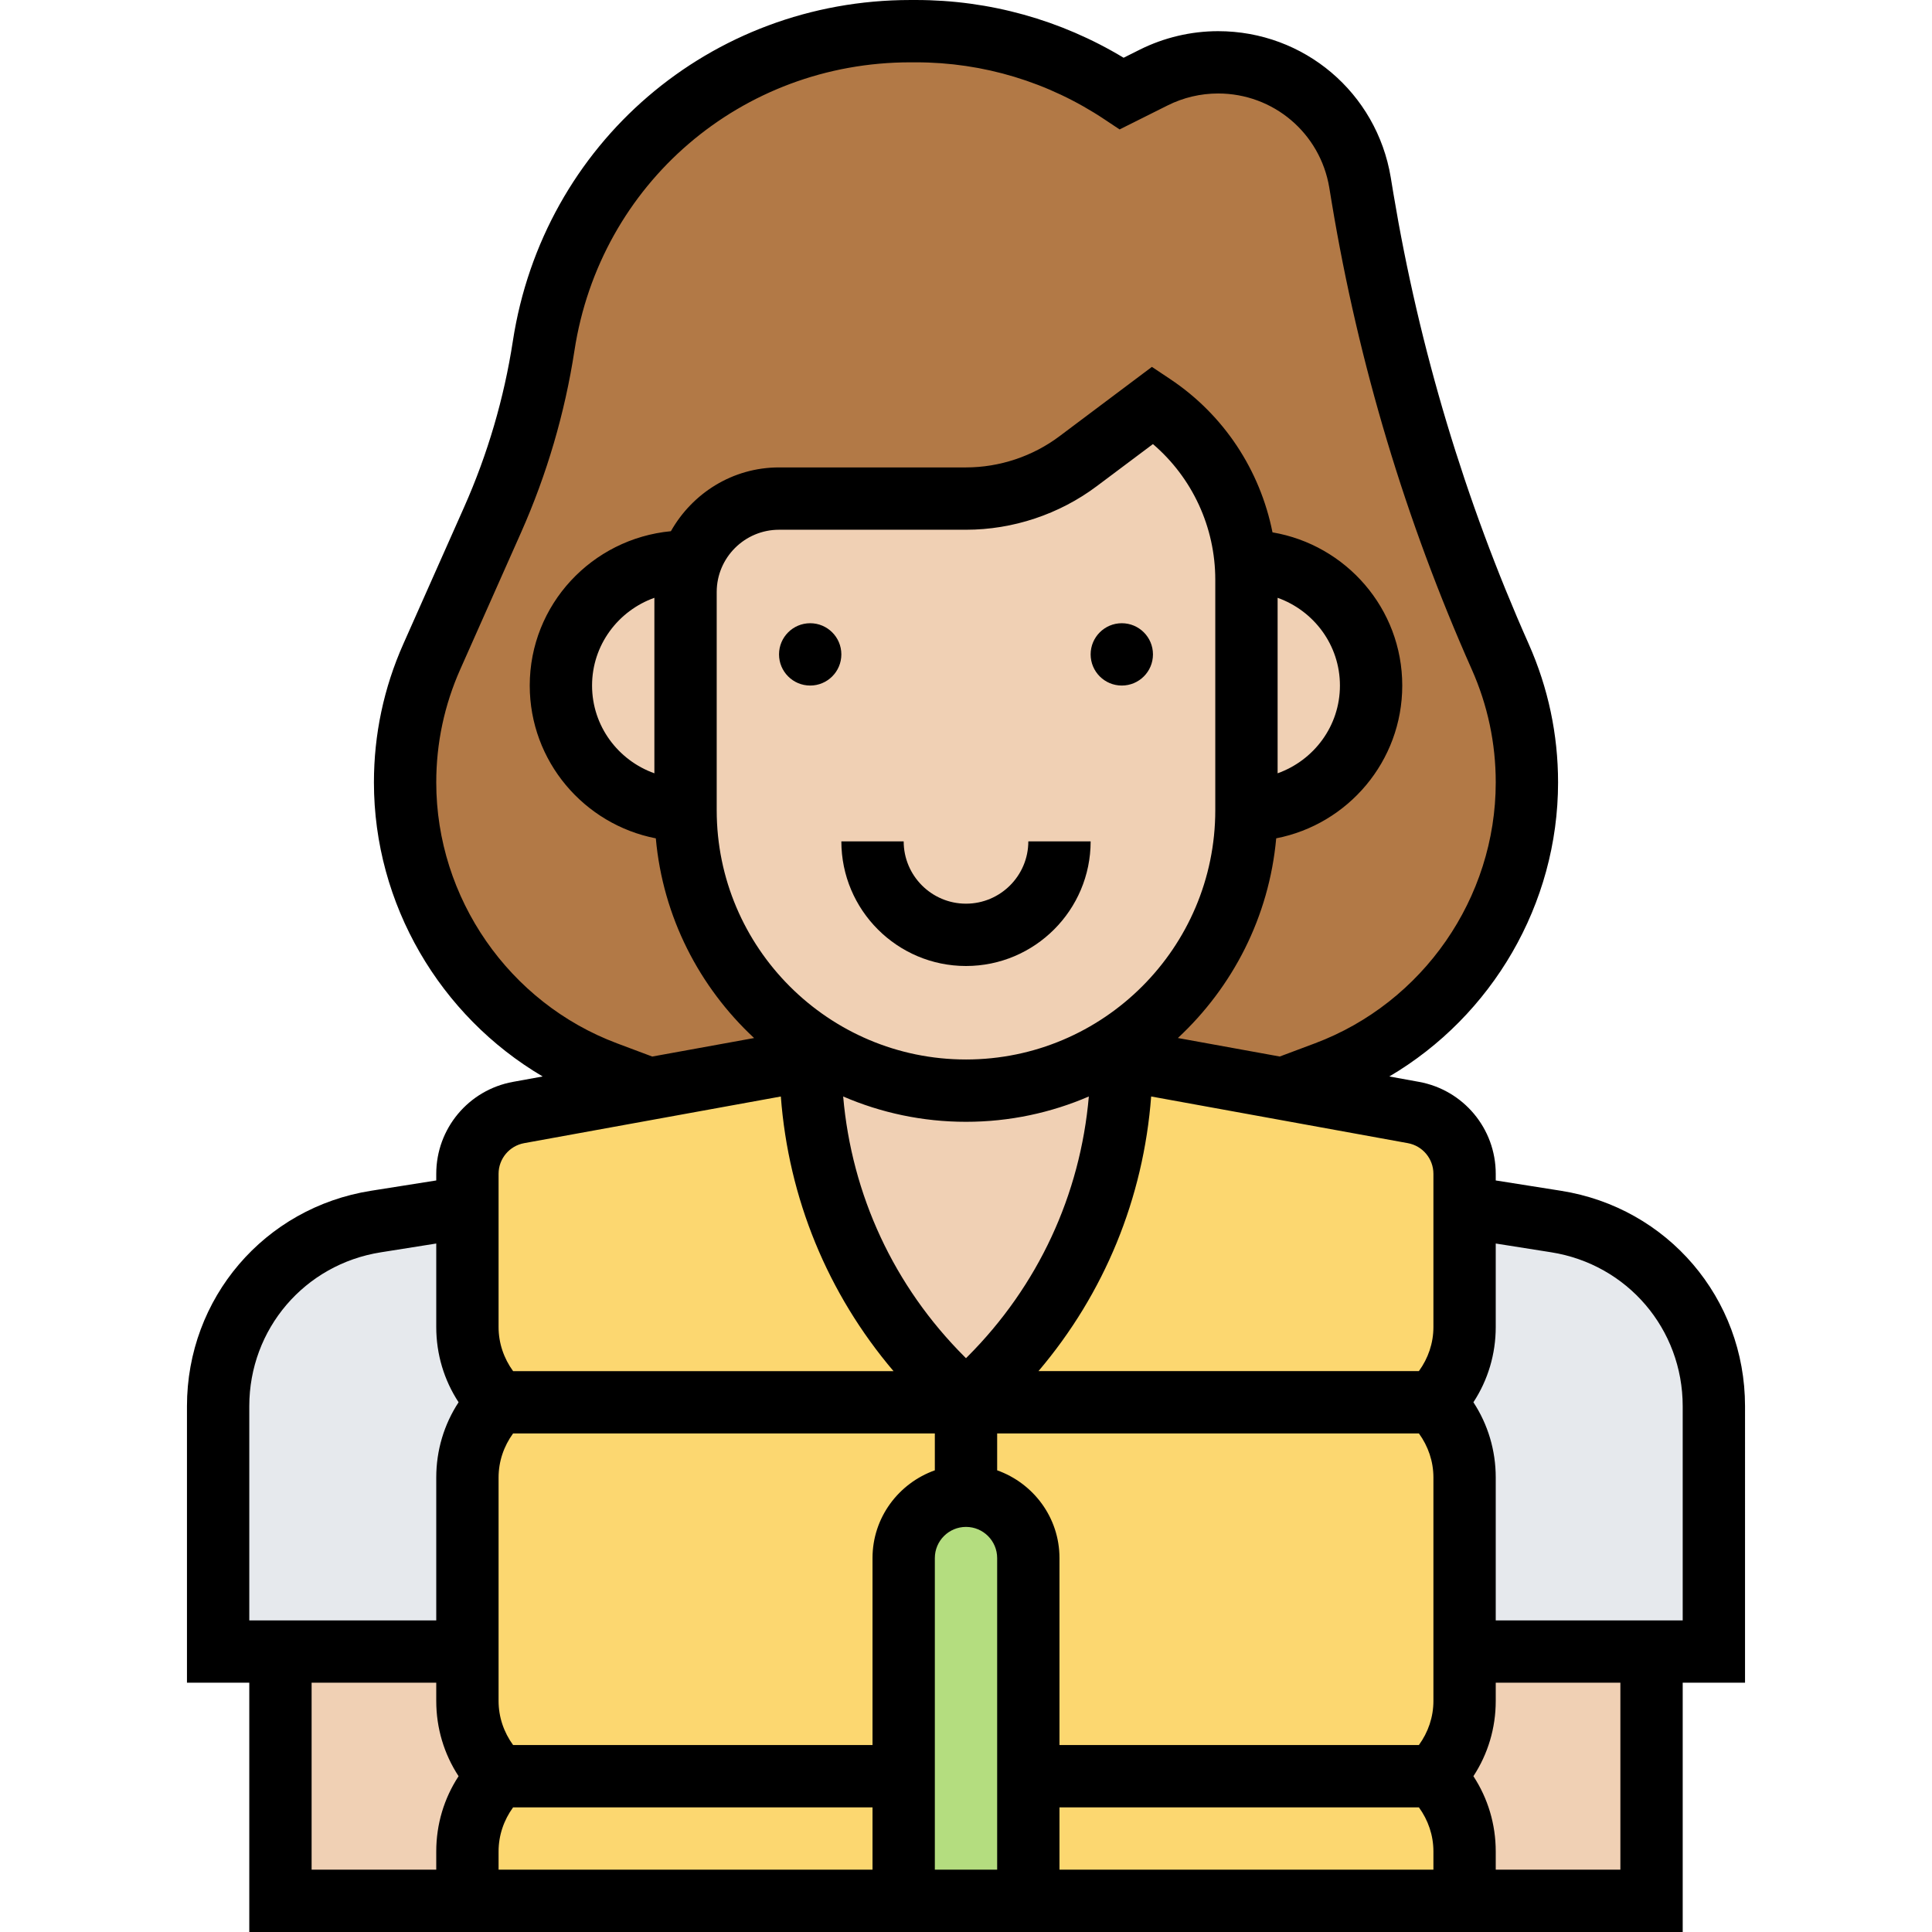 <svg height="496pt" viewBox="-48 0 496 496" width="496pt" xmlns="http://www.w3.org/2000/svg"><path d="m392 361.039v62.961h-64v-44.719c0-7.203-2.879-14.16-8-19.281 5.121-5.121 8-12.078 8-19.281v-30.797l23.52 3.68c23.281 3.68 40.48 23.758 40.48 47.438zm0 0" fill="#e6e9ed"/><path d="m72 340.719c0 7.203 2.879 14.16 8 19.281-5.121 5.121-8 12.078-8 19.281v44.719h-64v-62.961c0-23.68 17.199-43.758 40.48-47.438l23.52-3.68zm0 0" fill="#e6e9ed"/><g fill="#fcd770"><path d="m328 475.281v12.719h-112v-32h104c5.121 5.121 8 12.078 8 19.281zm0 0"/><path d="m328 424v12.719c0 7.203-2.879 14.16-8 19.281h-104v-56c0-4.398-1.762-8.398-4.719-11.281-2.883-2.957-6.883-4.719-11.281-4.719v-24h120c5.121 5.121 8 12.078 8 19.281zm0 0"/><path d="m281.359 279.52 33.52 6.082c7.602 1.359 13.121 8 13.121 15.758v39.359c0 7.203-2.879 14.16-8 19.281h-120l6.078-6.078c21.684-21.684 33.922-51.203 33.922-81.922zm0 0"/><path d="m184 456v32h-112v-12.719c0-7.203 2.879-14.16 8-19.281zm0 0"/><path d="m193.922 353.922 6.078 6.078h-120c-5.121-5.121-8-12.078-8-19.281v-39.359c0-7.758 5.52-14.398 13.121-15.758l33.52-6.082 41.359-7.52c0 30.719 12.238 60.238 33.922 81.922zm0 0"/><path d="m200 360v24c-8.801 0-16 7.199-16 16v56h-104c-5.121-5.121-8-12.078-8-19.281v-57.438c0-7.203 2.879-14.16 8-19.281zm0 0"/></g><path d="m216 456v32h-32v-88c0-8.801 7.199-16 16-16 4.398 0 8.398 1.762 11.281 4.719 2.957 2.883 4.719 6.883 4.719 11.281zm0 0" fill="#b4dd7f"/><path d="m376 424v64h-48v-12.719c0-7.203-2.879-14.16-8-19.281 5.121-5.121 8-12.078 8-19.281v-12.719zm0 0" fill="#f0d0b4"/><path d="m72 436.719c0 7.203 2.879 14.16 8 19.281-5.121 5.121-8 12.078-8 19.281v12.719h-48v-64h48zm0 0" fill="#f0d0b4"/><path d="m238.078 269.039c20.402-12.641 33.922-35.277 33.922-61.039 17.68 0 32-14.32 32-32s-14.32-32-32-32h-.238c-.641-7.281-2.723-14.238-6.16-20.559-4.16-7.762-10.082-14.48-17.602-19.441l-19.199 14.398c-8.32 6.242-18.402 9.602-28.801 9.602h-48c-10.641 0-19.602 6.879-22.719 16.48l-1.281-.48c-17.68 0-32 14.32-32 32s14.32 32 32 32c0 19.84 8.078 37.922 21.121 50.879 3.84 3.84 8.16 7.281 12.801 10.16l-1.922 2.961-41.359 7.52-11.039-4.16c-15.523-5.84-28.402-16.16-37.441-29.199-9.039-13.039-14.16-28.719-14.16-45.281 0-11.117 2.32-22.16 6.879-32.32l15.602-35.117c6.32-14.242 10.719-29.281 13.121-44.641 7.117-46.48 47.117-80.801 94.16-80.801h1.359c18.879 0 37.199 5.602 52.879 16l8.238-4.078c5.121-2.562 10.723-3.922 16.48-3.922 18.082 0 33.441 13.039 36.402 30.879l.719 4.082c6.719 40.559 18.641 80.078 35.281 117.598 4.559 10.16 6.879 21.203 6.879 32.32 0 33.121-20.559 62.801-51.602 74.48l-11.039 4.16-41.359-7.52zm0 0" fill="#b27946"/><path d="m238.078 269.039 1.922 2.961c0 30.719-12.238 60.238-33.922 81.922l-6.078 6.078-6.078-6.078c-21.684-21.684-33.922-51.203-33.922-81.922l1.922-2.961c11.039 6.961 24.156 10.961 38.078 10.961s27.039-4 38.078-10.961zm0 0" fill="#f0d0b4"/><path d="m272 144c17.68 0 32 14.32 32 32s-14.32 32-32 32v-59.121c0-1.68-.078-3.277-.238-4.879zm0 0" fill="#f0d0b4"/><path d="m272 148.879v59.121c0 25.762-13.52 48.398-33.922 61.039-11.039 6.961-24.156 10.961-38.078 10.961s-27.039-4-38.078-10.961c-4.641-2.879-8.961-6.32-12.801-10.16-13.043-12.957-21.121-31.039-21.121-50.879 0-20.16 0-40.801 0-56 0-2.641.398-5.199 1.281-7.52 3.117-9.602 12.078-16.48 22.719-16.48h48c10.398 0 20.48-3.359 28.801-9.602l19.199-14.398c7.52 4.961 13.441 11.68 17.602 19.441 3.438 6.32 5.52 13.277 6.16 20.559.16 1.602.238 3.199.238 4.879zm0 0" fill="#f0d0b4"/><path d="m128 152v56c-17.68 0-32-14.32-32-32s14.32-32 32-32l1.281.48c-.883 2.32-1.281 4.879-1.281 7.52zm0 0" fill="#f0d0b4"/><path d="m248 168c0 4.418-3.582 8-8 8s-8-3.582-8-8 3.582-8 8-8 8 3.582 8 8zm0 0"/><path d="m168 168c0 4.418-3.582 8-8 8s-8-3.582-8-8 3.582-8 8-8 8 3.582 8 8zm0 0"/><path d="m200 232c-8.824 0-16-7.176-16-16h-16c0 17.648 14.352 32 32 32s32-14.352 32-32h-16c0 8.824-7.176 16-16 16zm0 0"/><path d="m400 361.016c0-27.727-19.871-50.984-47.266-55.312l-16.734-2.648v-1.703c0-11.609-8.289-21.535-19.711-23.609l-7.609-1.383c26.375-15.527 43.32-44.246 43.32-75.48 0-12.328-2.535-24.285-7.535-35.551-16.41-36.895-28.098-75.832-34.746-115.703l-.672-4.074c-3.621-21.758-22.262-37.551-44.328-37.551-6.934 0-13.887 1.641-20.094 4.742l-4.16 2.082c-16.098-9.711-34.434-14.824-53.305-14.824h-1.434c-51.344 0-94.262 36.832-102.062 87.566-2.258 14.691-6.473 29.035-12.512 42.633l-15.609 35.129c-5.008 11.266-7.543 23.223-7.543 35.551 0 31.234 16.945 59.953 43.32 75.48l-7.609 1.383c-11.422 2.074-19.711 12-19.711 23.609v1.703l-16.734 2.648c-27.395 4.328-47.266 27.586-47.266 55.312v70.984h16v64h368v-64h16zm-200-89.016c-35.289 0-64-28.703-64-63.992v-56.016c0-8.824 7.176-15.992 16-15.992h48c12.047 0 23.977-3.977 33.594-11.199l14.398-10.793c10.113 8.656 16.008 21.32 16.008 34.832v59.16c0 35.289-28.711 64-64 64zm0 16c11.199 0 21.855-2.328 31.535-6.504-2.184 25.223-13.016 48.664-31.129 66.785l-.406.406-.406-.406c-18.121-18.121-28.945-41.562-31.129-66.785 9.68 4.176 20.336 6.504 31.535 6.504zm116.273 80c2.383 3.281 3.727 7.184 3.727 11.312v57.375c0 4.129-1.344 8.031-3.727 11.312h-92.273v-48c0-10.414-6.711-19.215-16-22.527v-9.473zm-116.273 24c4.414 0 8 3.586 8 8v80h-16v-80c0-4.414 3.586-8 8-8zm24 72h92.273c2.383 3.281 3.727 7.184 3.727 11.312v4.688h-96zm96-162.648v39.336c0 4.129-1.344 8.031-3.727 11.312h-97.664c16.934-19.938 26.957-44.391 28.926-70.504l65.898 11.984c3.797.688 6.566 4.008 6.566 7.871zm-209.586-33.496c-27.758-10.398-46.414-37.328-46.414-66.977 0-10.078 2.07-19.848 6.168-29.055l15.609-35.129c6.613-14.895 11.23-30.605 13.703-46.695 6.582-42.871 42.855-74 86.246-74h1.434c17.281 0 34.023 5.07 48.406 14.656l3.867 2.574 12.352-6.176c3.992-2 8.461-3.055 12.934-3.055 14.203 0 26.211 10.168 28.547 24.168l.672 4.07c6.863 41.219 18.941 81.457 35.895 119.586 4.098 9.207 6.168 18.984 6.168 29.055 0 29.648-18.656 56.562-46.426 66.977l-9.023 3.383-26.152-4.75c14.051-13.074 23.418-31.074 25.242-51.266 18.406-3.574 32.359-19.781 32.359-39.223 0-19.77-14.449-36.121-33.312-39.328-3.184-15.93-12.441-30.129-26.246-39.336l-4.715-3.145-23.734 17.809c-6.863 5.16-15.391 8-23.992 8h-48c-11.953 0-22.266 6.656-27.762 16.375-20.27 1.93-36.238 18.855-36.238 39.625 0 19.441 13.953 35.648 32.367 39.23 1.816 20.195 11.184 38.195 25.234 51.266l-26.152 4.75zm169.586-114.383c9.289 3.312 16 12.113 16 22.527s-6.711 19.215-16 22.527zm-160 45.055c-9.289-3.312-16-12.113-16-22.527s6.711-19.215 16-22.527zm-40 102.824c0-3.863 2.77-7.176 6.566-7.871l65.898-11.977c1.969 26.113 11.992 50.559 28.926 70.504h-97.664c-2.383-3.289-3.727-7.191-3.727-11.32zm0 77.961c0-4.129 1.344-8.031 3.727-11.312h108.273v9.473c-9.289 3.312-16 12.113-16 22.527v48h-92.273c-2.383-3.281-3.727-7.184-3.727-11.312zm3.727 84.688h92.273v16h-96v-4.688c0-4.129 1.344-8.031 3.727-11.312zm-67.727-102.984c0-19.809 14.199-36.422 33.77-39.512l14.23-2.258v21.441c0 6.961 2 13.617 5.734 19.312-3.734 5.695-5.734 12.352-5.734 19.312v36.688h-48zm16 70.984h32v4.688c0 6.961 2 13.617 5.734 19.312-3.734 5.695-5.734 12.352-5.734 19.312v4.688h-32zm336 48h-32v-4.688c0-6.961-2-13.617-5.734-19.312 3.734-5.695 5.734-12.352 5.734-19.312v-4.688h32zm16-64h-48v-36.688c0-6.961-2-13.617-5.734-19.312 3.734-5.695 5.734-12.352 5.734-19.312v-21.441l14.23 2.25c19.57 3.098 33.77 19.711 33.77 39.52zm0 0"/></svg>